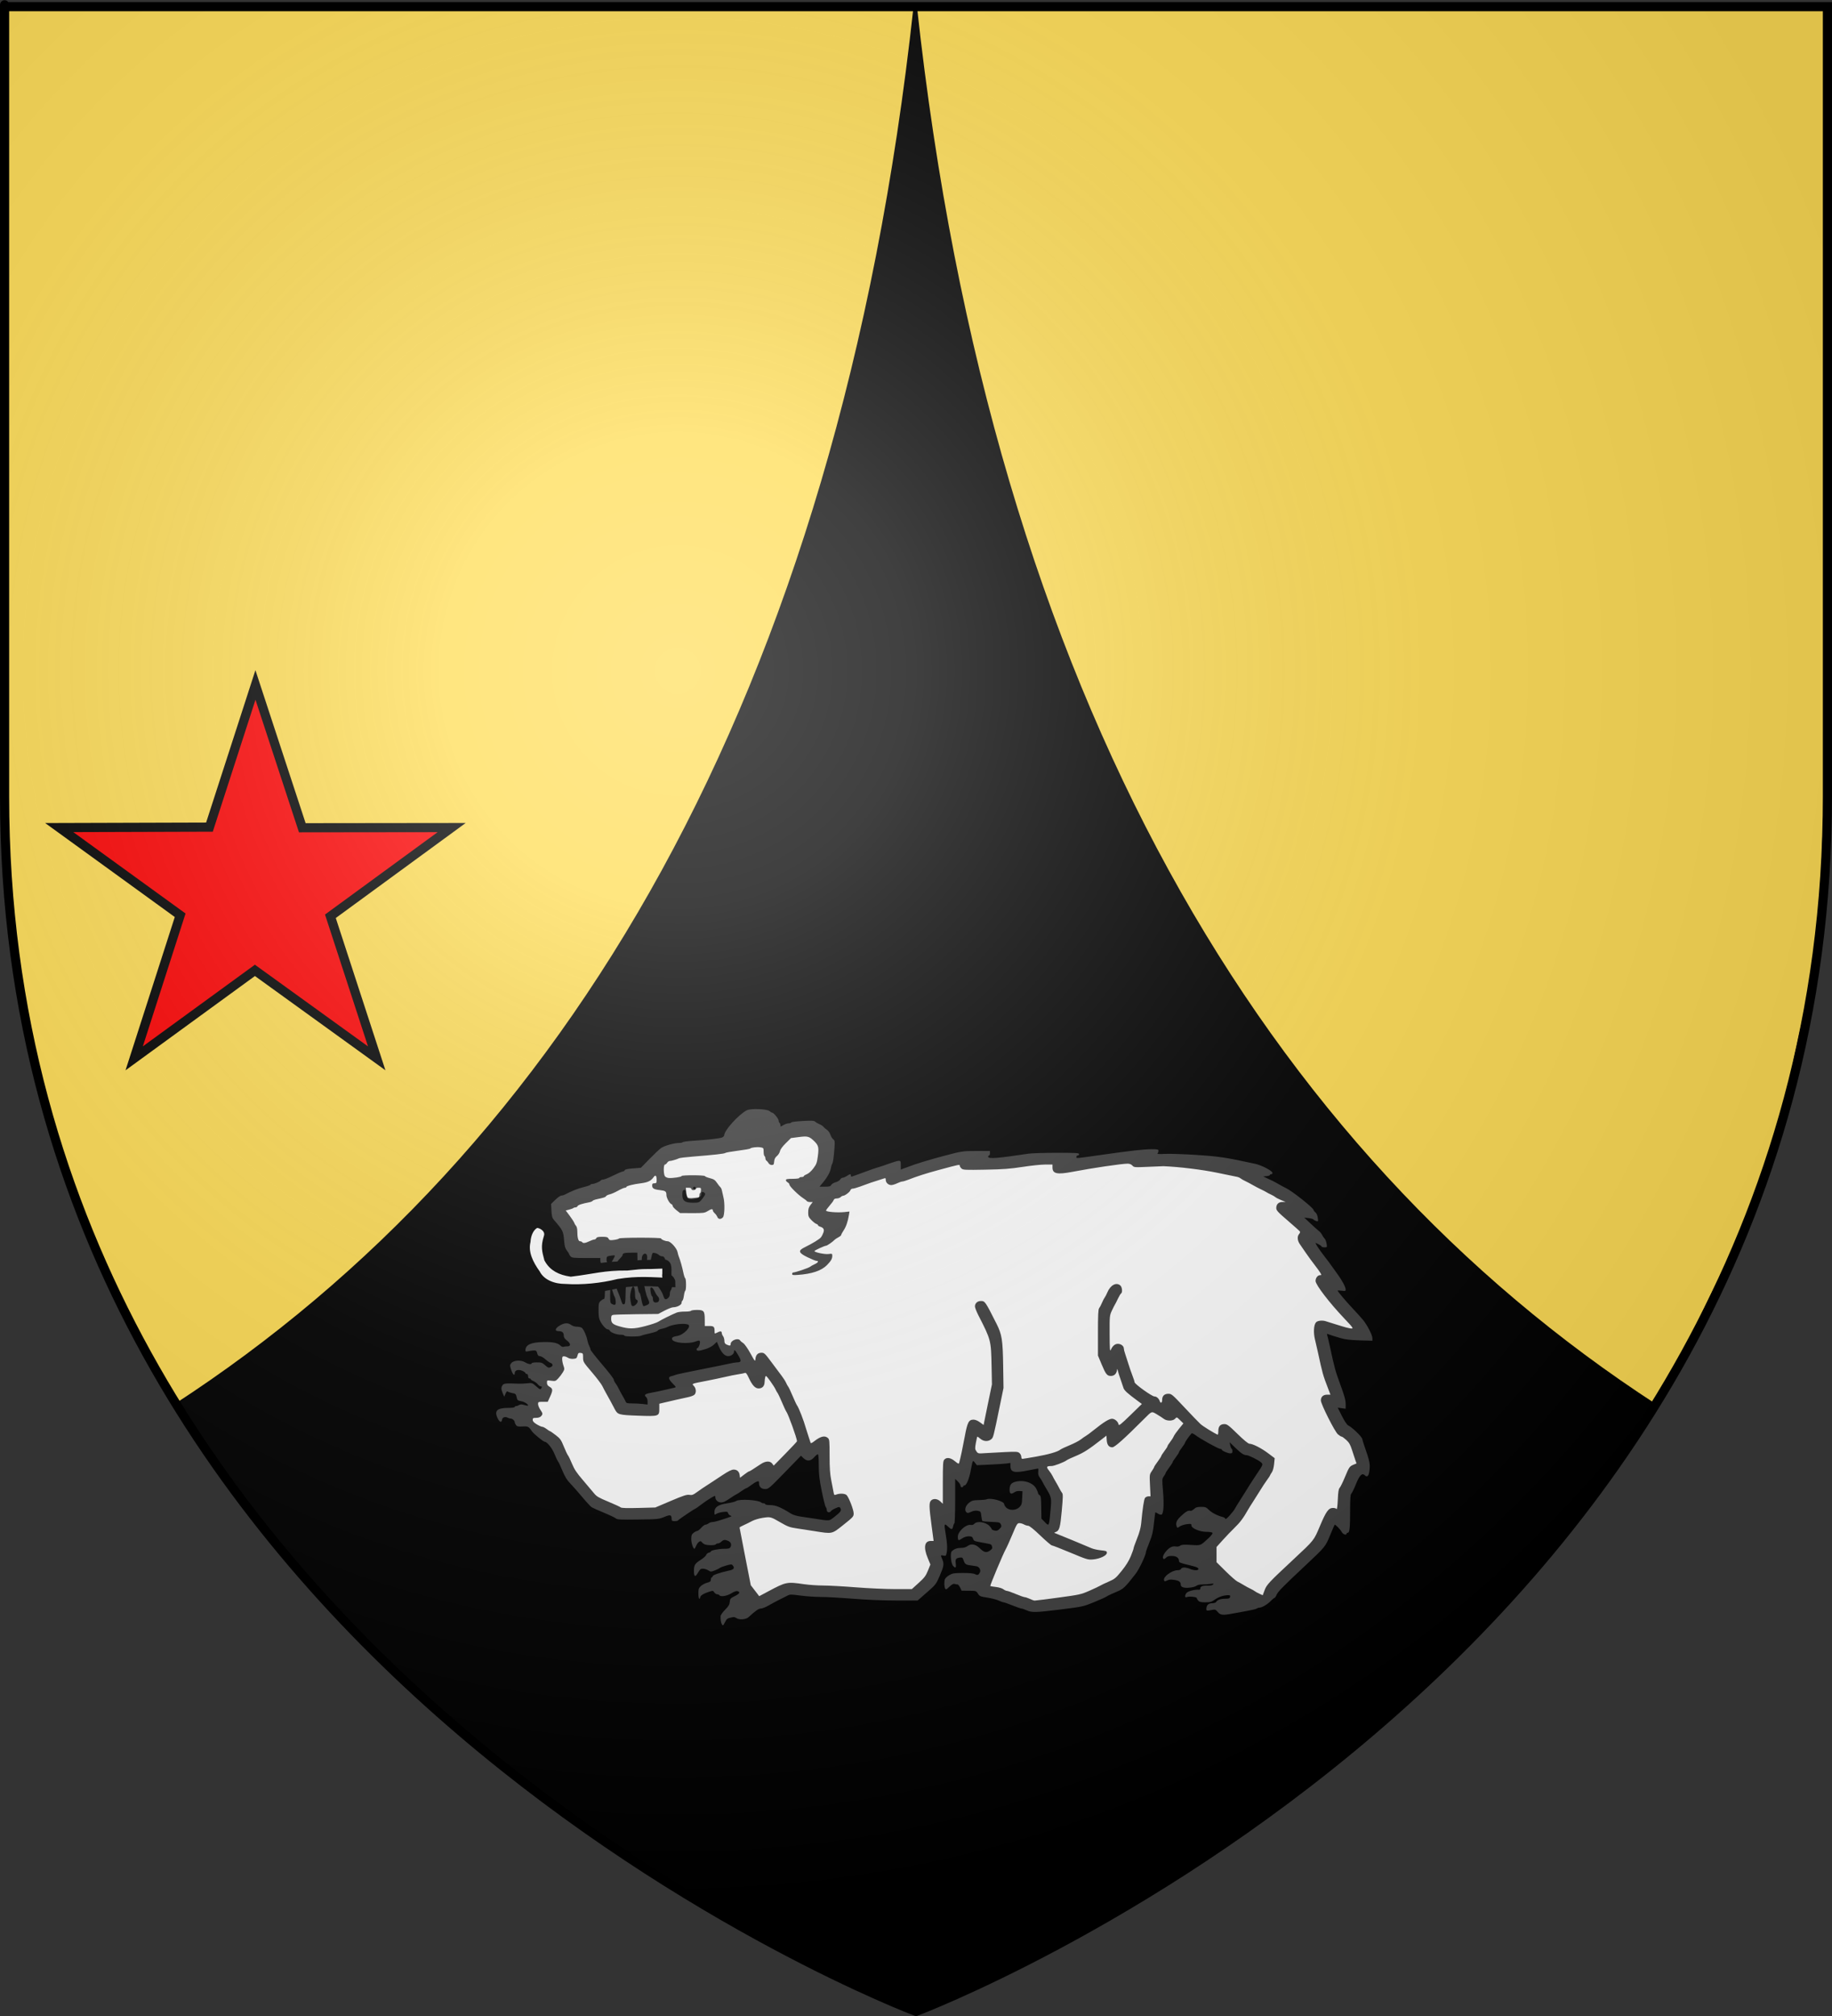<?xml version="1.0" encoding="UTF-8" standalone="no"?>
<svg
   xmlns:dc="http://purl.org/dc/elements/1.1/"
   xmlns:cc="http://web.resource.org/cc/"
   xmlns:rdf="http://www.w3.org/1999/02/22-rdf-syntax-ns#"
   xmlns:svg="http://www.w3.org/2000/svg"
   xmlns="http://www.w3.org/2000/svg"
   xmlns:xlink="http://www.w3.org/1999/xlink"
   xmlns:sodipodi="http://sodipodi.sourceforge.net/DTD/sodipodi-0.dtd"
   xmlns:inkscape="http://www.inkscape.org/namespaces/inkscape"
   height="660"
   width="600"
   version="1.0"
   id="svg2"
   sodipodi:version="0.32"
   inkscape:version="0.44"
   sodipodi:docname="Blason Baerenthal.svg"
   sodipodi:docbase="C:\Documents and Settings\Nicolas\Mes documents\Mes images\Antoine\Héraldique\Blasons terminés"
   inkscape:export-filename="/Users/olivier/Desktop/Blason Rouge/Blason_Vide_3D.png"
   inkscape:export-xdpi="144"
   inkscape:export-ydpi="144">
  <rect width="100%" height="100%" fill="#333333" stroke="none"/>
  <sodipodi:namedview
     inkscape:window-height="712"
     inkscape:window-width="1024"
     inkscape:pageshadow="2"
     inkscape:pageopacity="0.0"
     guidetolerance="10.0"
     gridtolerance="10.0"
     objecttolerance="10.0"
     borderopacity="1.0"
     bordercolor="#666666"
     pagecolor="#ffffff"
     id="base"
     showgrid="false"
     height="660px"
     inkscape:zoom="0.315"
     inkscape:cx="169.37479"
     inkscape:cy="488.20361"
     inkscape:window-x="-4"
     inkscape:window-y="-4"
     inkscape:current-layer="g1908" />
  <desc
     id="desc4">Flag of Canton of Valais (Wallis)</desc>
  <defs
     id="defs6">
    <linearGradient
       id="linearGradient2893">
      <stop
         style="stop-color:white;stop-opacity:0.314;"
         offset="0"
         id="stop2895" />
      <stop
         id="stop2897"
         offset="0.19"
         style="stop-color:white;stop-opacity:0.251;" />
      <stop
         style="stop-color:#6b6b6b;stop-opacity:0.125;"
         offset="0.6"
         id="stop2901" />
      <stop
         style="stop-color:black;stop-opacity:0.125;"
         offset="1"
         id="stop2899" />
    </linearGradient>
    <linearGradient
       id="linearGradient2885">
      <stop
         id="stop2887"
         offset="0"
         style="stop-color:white;stop-opacity:1;" />
      <stop
         style="stop-color:white;stop-opacity:1;"
         offset="0.229"
         id="stop2891" />
      <stop
         id="stop2889"
         offset="1"
         style="stop-color:black;stop-opacity:1;" />
    </linearGradient>
    <linearGradient
       id="linearGradient2955">
      <stop
         id="stop2867"
         offset="0"
         style="stop-color:#fd0000;stop-opacity:1;" />
      <stop
         style="stop-color:#e77275;stop-opacity:0.659;"
         offset="0.5"
         id="stop2873" />
      <stop
         style="stop-color:black;stop-opacity:0.323;"
         offset="1"
         id="stop2959" />
    </linearGradient>
    <radialGradient
       inkscape:collect="always"
       xlink:href="#linearGradient2955"
       id="radialGradient2961"
       cx="225.524"
       cy="218.901"
       fx="225.524"
       fy="218.901"
       r="300"
       gradientTransform="matrix(-4.167939e-4,2.183,-1.884,-3.599562e-4,615.597,-289.121)"
       gradientUnits="userSpaceOnUse" />
    <polygon
       id="star"
       transform="scale(53,53)"
       points="0,-1 0.588,0.809 -0.951,-0.309 0.951,-0.309 -0.588,0.809 0,-1 " />
    <clipPath
       id="clip">
      <path
         d="M 0,-200 L 0,600 L 300,600 L 300,-200 L 0,-200 z "
         id="path10" />
    </clipPath>
    <radialGradient
       inkscape:collect="always"
       xlink:href="#linearGradient2955"
       id="radialGradient1911"
       gradientUnits="userSpaceOnUse"
       gradientTransform="matrix(-4.167939e-4,2.183,-1.884,-3.599562e-4,615.597,-289.121)"
       cx="225.524"
       cy="218.901"
       fx="225.524"
       fy="218.901"
       r="300" />
    <radialGradient
       inkscape:collect="always"
       xlink:href="#linearGradient2955"
       id="radialGradient2865"
       gradientUnits="userSpaceOnUse"
       gradientTransform="matrix(0,1.749,-1.593,-1.049767e-7,551.788,-191.29)"
       cx="225.524"
       cy="218.901"
       fx="225.524"
       fy="218.901"
       r="300" />
    <radialGradient
       inkscape:collect="always"
       xlink:href="#linearGradient2955"
       id="radialGradient2871"
       gradientUnits="userSpaceOnUse"
       gradientTransform="matrix(0,1.386,-1.323,-5.741131e-8,-158.082,-109.541)"
       cx="225.524"
       cy="218.901"
       fx="225.524"
       fy="218.901"
       r="300" />
    <radialGradient
       inkscape:collect="always"
       xlink:href="#linearGradient2893"
       id="radialGradient3163"
       gradientUnits="userSpaceOnUse"
       gradientTransform="matrix(1.353,0,0,1.349,-77.629,-85.747)"
       cx="221.445"
       cy="226.331"
       fx="221.445"
       fy="226.331"
       r="300" />
    <radialGradient
       gradientTransform="matrix(0,2.342,-2.291,0,562.913,1323.77)"
       gradientUnits="userSpaceOnUse"
       xlink:href="#linearGradient2955"
       id="radialGradient14758"
       fy="153.928"
       fx="-483.508"
       r="300"
       cy="153.928"
       cx="-483.508" />
    <radialGradient
       gradientTransform="matrix(0,2.342,-2.291,0,562.913,1323.77)"
       gradientUnits="userSpaceOnUse"
       xlink:href="#linearGradient2955"
       id="radialGradient13767"
       fy="153.928"
       fx="-483.508"
       r="300"
       cy="153.928"
       cx="-483.508" />
    <radialGradient
       gradientTransform="matrix(0,2.342,-2.291,0,562.913,1323.77)"
       gradientUnits="userSpaceOnUse"
       xlink:href="#linearGradient2955"
       id="radialGradient1357"
       fy="153.928"
       fx="-483.508"
       r="300"
       cy="153.928"
       cx="-483.508" />
    <radialGradient
       gradientTransform="matrix(-4.167939e-4,2.183,-1.884,-3.599562e-4,1395.597,-309.121)"
       gradientUnits="userSpaceOnUse"
       xlink:href="#linearGradient2955"
       id="radialGradient1951"
       fy="218.901"
       fx="225.524"
       r="300"
       cy="218.901"
       cx="225.524" />
    <clipPath
       id="clipPath1947">
      <path
         id="path1949"
         d="M 0,-200 L 0,600 L 300,600 L 300,-200 L 0,-200 z " />
    </clipPath>
    <polygon
       id="polygon1945"
       transform="scale(53,53)"
       points="0,-1 0.588,0.809 -0.951,-0.309 0.951,-0.309 -0.588,0.809 0,-1 " />
    <radialGradient
       gradientTransform="matrix(-4.167939e-4,2.183,-1.884,-3.599562e-4,615.597,-289.121)"
       gradientUnits="userSpaceOnUse"
       xlink:href="#linearGradient2955"
       id="radialGradient1943"
       fy="218.901"
       fx="225.524"
       r="300"
       cy="218.901"
       cx="225.524" />
    <linearGradient
       id="linearGradient1938">
      <stop
         id="stop2965"
         offset="0"
         style="stop-color:#ffffff;stop-opacity:0" />
      <stop
         id="stop1941"
         offset="1"
         style="stop-color:#000000;stop-opacity:0.646" />
    </linearGradient>
  </defs>
  <g
     inkscape:groupmode="layer"
     id="layer3"
     inkscape:label="Fond écu"
     style="display:inline">
    <path
       id="path2855"
       style="fill:black;fill-opacity:1;fill-rule:evenodd;stroke:none;stroke-width:1px;stroke-linecap:butt;stroke-linejoin:miter;stroke-opacity:1"
       d="M 300,658.5 C 300,658.5 598.5,546.18 598.5,260.728 C 598.5,-24.723 598.5,2.176 598.5,2.176 L 1.5,2.176 L 1.5,260.728 C 1.5,546.18 300,658.5 300,658.5 z "
       sodipodi:nodetypes="cccccc" />
    <path
       style="fill:#fd5;fill-rule:evenodd;stroke:black;stroke-width:1px;stroke-linecap:butt;stroke-linejoin:miter;stroke-opacity:1"
       d="M 299.679,2.278 C 274.986,229.002 185.195,377.157 57.242,460.214 L 44.615,436.083 L 31.708,409.426 L 22.728,386.978 L 14.03,358.357 L 6.734,324.685 L 2.806,293.259 L 1.684,261.27 L 1.403,250.608 L 1.684,2.278 L 299.679,2.278 z "
       id="path1916"
       sodipodi:nodetypes="cccccccccccc" />
    <path
       sodipodi:nodetypes="cccccccccccc"
       id="path1920"
       d="M 299.823,2.278 C 324.516,229.002 414.307,377.157 542.26,460.214 L 554.887,436.083 L 567.794,409.426 L 576.773,386.978 L 585.472,358.357 L 592.767,324.685 L 596.696,293.259 L 597.818,261.27 L 598.099,250.608 L 597.818,2.278 L 299.823,2.278 z "
       style="fill:#fd5;fill-rule:evenodd;stroke:black;stroke-width:1px;stroke-linecap:butt;stroke-linejoin:miter;stroke-opacity:1" />
  </g>
  <g
     inkscape:groupmode="layer"
     id="layer6"
     inkscape:label="meubles">
    <g
       style="display:inline"
       id="g1923"
       transform="translate(-244.722,952.753)">
      <g
         id="g1925"
         transform="matrix(0.292,0,0,0.292,406.048,-594.86)">
        <path
           style="fill:#404040;fill-opacity:1"
           d="M 256.976,595.05 C 256.014,593.245 255.535,589.857 255.729,586.22 C 255.79,585.076 258.057,581.899 260.768,579.159 C 264.68,575.206 265.762,573.384 266.018,570.322 C 266.314,566.771 266.756,566.26 271.581,563.882 C 277.115,561.155 278.159,559.353 274.82,558.293 C 273.479,557.868 271.122,558.685 267.805,560.726 C 262.753,563.835 255.655,564.928 254.34,562.8 C 254,562.25 252.903,561.8 251.902,561.8 C 250.902,561.8 249.442,560.834 248.659,559.654 C 247.261,557.548 247.14,557.539 242.242,559.166 C 236.242,561.159 232.84,563.399 232.84,565.356 C 232.84,566.15 232.39,566.8 231.84,566.8 C 231.288,566.8 230.84,564.195 230.84,560.987 C 230.84,555.942 231.203,554.83 233.59,552.573 C 235.102,551.143 238.252,549.467 240.59,548.848 C 244.134,547.909 244.84,547.314 244.84,545.261 C 244.84,543.907 245.29,542.8 245.84,542.8 C 246.39,542.8 246.84,542.237 246.841,541.55 C 246.842,540.258 255.218,537.355 264.84,535.311 C 270.602,534.087 271.805,532.602 269.483,529.579 C 268.244,527.966 267.79,527.96 262.25,529.487 C 258.999,530.384 255.665,531.651 254.84,532.303 C 254.015,532.956 251.414,534.236 249.06,535.148 C 245.147,536.665 244.574,536.672 242.366,535.225 C 239.026,533.037 234.255,532.423 232.863,534.003 C 232.235,534.716 230.841,536.784 229.765,538.599 C 227.211,542.907 225.84,541.885 225.84,535.675 C 225.84,529.095 226.889,527.383 233.525,523.138 C 236.582,521.182 239.308,518.726 239.581,517.68 C 239.855,516.634 241.15,515.509 242.459,515.18 C 243.768,514.852 244.84,514.235 244.84,513.81 C 244.84,512.519 253.355,510.8 259.747,510.8 C 264.783,510.8 265.948,510.466 266.86,508.762 C 268.336,506.003 267.326,503.342 264.273,501.952 C 260.708,500.327 259.069,500.508 256.609,502.8 C 255.428,503.9 253.674,504.8 252.71,504.8 C 251.746,504.8 250.679,505.25 250.34,505.8 C 249.493,507.17 240.212,507.064 237.524,505.654 C 236.322,505.024 234.978,503.896 234.536,503.147 C 233.304,501.06 230.098,503.245 228.389,507.336 C 227.593,509.241 226.705,510.8 226.416,510.8 C 224.971,510.8 222.84,504.318 222.84,499.922 C 222.84,495.736 223.258,494.615 225.474,492.872 C 226.924,491.732 228.737,490.8 229.505,490.8 C 230.273,490.8 232.283,489.225 233.974,487.3 C 235.664,485.375 237.788,483.785 238.693,483.768 C 239.599,483.75 241.213,483.075 242.281,482.268 C 243.348,481.46 245.245,480.8 246.496,480.8 C 247.746,480.8 250.923,480.114 253.555,479.276 C 269.462,474.211 269.009,474.406 266.775,473.58 C 265.607,473.148 264.423,471.922 264.144,470.856 C 263.698,469.151 263.018,468.99 258.488,469.516 C 255.656,469.845 252.327,470.77 251.09,471.572 C 248.908,472.985 248.84,472.924 248.84,469.56 C 248.84,464.155 253.029,461.295 263.106,459.821 C 267.581,459.167 272.151,457.994 273.263,457.216 C 276.868,454.691 298.173,455.976 301.29,458.906 C 301.812,459.398 303.05,459.8 304.04,459.8 C 305.03,459.8 305.84,460.25 305.84,460.8 C 305.84,461.35 308.277,461.8 311.257,461.8 C 317.522,461.8 323.207,464.129 334.84,471.459 C 336.908,472.763 341.407,474.101 345.84,474.73 C 349.965,475.316 356.49,476.28 360.34,476.873 C 379.334,479.799 376.907,480.053 384.198,474.372 C 390.643,469.351 391.663,467.65 389.9,464.864 C 389.124,463.636 388.362,463.705 384.665,465.335 C 382.286,466.384 379.98,467.818 379.54,468.521 C 378.131,470.774 374.84,470.059 374.84,467.5 C 374.84,466.235 374.334,464.695 373.717,464.077 C 373.099,463.459 371.074,455.414 369.217,446.199 C 366.47,432.57 365.84,427.145 365.84,417.122 C 365.84,408.928 365.476,404.8 364.754,404.8 C 364.157,404.8 362.274,406.375 360.57,408.3 C 356.671,412.704 352.684,412.983 348.665,409.133 L 345.882,406.466 L 327.735,425.133 C 310.602,442.757 309.381,443.8 305.869,443.8 C 301.482,443.8 298.84,441.395 298.84,437.404 C 298.84,435.019 298.549,434.757 296.59,435.378 C 295.352,435.771 292.362,437.601 289.946,439.446 C 287.529,441.291 285.162,442.8 284.685,442.8 C 284.209,442.8 281.578,444.375 278.84,446.3 C 276.101,448.225 273.626,449.8 273.34,449.8 C 273.053,449.8 270.666,451.262 268.034,453.05 C 260.692,458.037 259.096,458.8 256.008,458.8 C 252.708,458.8 249.84,456.102 249.84,452.997 C 249.84,450.92 249.674,450.949 244.659,453.906 C 241.809,455.586 236.894,458.95 233.735,461.38 C 230.576,463.811 227.779,465.8 227.519,465.8 C 226.633,465.8 208.341,478.154 208.006,478.978 C 207.823,479.43 206.135,479.8 204.256,479.8 C 201.384,479.8 200.837,479.441 200.824,477.55 C 200.791,472.618 199.5,472.224 192.667,475.062 C 186.551,477.603 185.567,477.701 163.196,477.995 C 143.124,478.259 139.806,478.087 138.196,476.699 C 137.175,475.818 131.165,472.957 124.84,470.342 C 118.515,467.726 112.353,464.965 111.146,464.207 C 109.94,463.449 105.288,458.434 100.809,453.064 C 96.33,447.694 90.281,440.825 87.367,437.8 C 83.341,433.62 81.18,430.139 78.366,423.3 C 76.33,418.35 74.101,413.625 73.412,412.8 C 72.724,411.975 70.897,408.15 69.352,404.3 C 66.804,397.951 61.106,390.861 58.514,390.815 C 56.958,390.787 45.78,381.638 44.059,378.984 C 40.683,373.778 39.697,373.279 33.52,373.646 C 28.773,373.929 27.443,373.653 26.302,372.146 C 25.533,371.131 24.889,369.705 24.871,368.978 C 24.827,367.131 22.301,364.8 20.345,364.8 C 19.445,364.8 17.821,364.325 16.736,363.744 C 14.053,362.308 11.034,363.437 10.653,366.019 C 10.123,369.613 8.048,369.128 5.893,364.905 C 1.458,356.212 4.797,352.8 17.741,352.8 C 21.807,352.8 24.84,352.373 24.84,351.8 C 24.84,351.25 25.521,350.8 26.353,350.8 C 27.186,350.8 28.725,350.264 29.775,349.608 C 31.236,348.696 32.569,348.688 35.461,349.575 C 37.538,350.213 39.418,350.554 39.639,350.333 C 40.756,349.217 35.815,345.941 32.086,345.325 C 28.545,344.74 27.736,344.177 27.253,341.961 C 26.208,337.168 25.984,336.917 22.142,336.225 C 20.051,335.847 17.795,335.107 17.129,334.58 C 16.263,333.894 15.513,334.571 14.494,336.96 L 13.07,340.3 L 11.455,336.582 C 9.468,332.008 9.42,329.756 11.258,327.241 C 12.682,325.292 15.095,325.093 29.84,325.706 C 31.765,325.786 35.823,325.579 38.859,325.246 C 44.223,324.658 44.506,324.754 48.919,328.639 C 53.221,332.425 53.524,332.535 54.659,330.718 C 55.654,329.124 55.583,328.8 54.242,328.8 C 53.354,328.8 51.79,327.736 50.767,326.435 C 49.744,325.135 47.542,323.505 45.873,322.814 C 44.205,322.123 42.84,321.162 42.84,320.678 C 42.84,320.195 42.165,319.8 41.34,319.8 C 40.406,319.8 39.84,318.855 39.84,317.3 C 39.84,315.744 39.273,314.8 38.34,314.8 C 37.515,314.8 36.84,314.327 36.84,313.749 C 36.84,313.171 35.189,312.008 33.171,311.165 C 28.729,309.309 24.84,310.568 24.84,313.862 C 24.84,317.526 22.572,315.385 20.846,310.092 C 19.293,305.328 19.295,304.848 20.866,302.764 C 23.388,299.421 31.56,298.847 36.355,301.676 C 40.159,303.921 43.84,304.473 43.84,302.8 C 43.84,302.248 46.432,301.8 49.617,301.8 C 54.639,301.8 55.823,302.192 58.678,304.8 C 62.273,308.083 63.044,308.296 65.868,306.784 C 68.081,305.6 67.498,303.144 64.801,302.288 C 63.782,301.964 61.236,300.157 59.143,298.273 C 57.051,296.388 54.34,294.836 53.118,294.823 C 51.462,294.806 50.679,293.973 50.043,291.55 C 49.315,288.779 48.758,288.316 46.264,288.408 C 44.656,288.467 41.877,288.861 40.09,289.283 C 37.402,289.917 36.84,289.757 36.84,288.359 C 36.84,282.048 43.095,279.187 57.287,279.006 C 68.321,278.866 73.128,279.945 76.503,283.321 C 77.38,284.198 78.751,284.664 79.55,284.357 C 80.349,284.051 82.316,283.8 83.921,283.8 C 88.057,283.8 87.775,280.615 83.34,277.232 C 80.873,275.351 79.84,273.77 79.84,271.881 C 79.84,268.315 78.14,266.8 74.14,266.8 C 69.599,266.8 69.818,264.007 74.599,260.952 C 80.027,257.483 84.35,257.062 87.862,259.659 C 89.642,260.974 92.242,261.8 94.608,261.8 C 96.725,261.8 99.182,262.362 100.068,263.05 C 102.074,264.606 105.465,272.142 106.256,276.8 C 106.583,278.725 107.523,281.589 108.345,283.164 C 109.167,284.739 109.84,286.667 109.84,287.447 C 109.84,288.228 115.69,295.706 122.84,304.066 C 129.99,312.426 135.84,320 135.84,320.898 C 135.84,321.796 136.69,323.611 137.729,324.932 C 138.768,326.253 140.346,328.901 141.237,330.817 C 142.127,332.732 144.184,336.55 145.806,339.3 C 147.429,342.05 149.052,345.087 149.415,346.05 C 149.95,347.473 151.311,347.801 156.706,347.808 C 160.354,347.813 165.702,348.101 168.59,348.448 L 173.84,349.078 L 173.84,345.562 C 173.84,343.627 173.165,341.484 172.34,340.8 C 169.452,338.403 170.798,337.153 177.59,335.92 C 181.302,335.247 188.165,333.809 192.84,332.726 C 197.515,331.643 202.42,330.516 203.742,330.221 C 206.102,329.695 206.071,329.612 201.992,325.455 C 197.112,320.483 196.703,318.085 200.59,317.241 C 202.102,316.913 204.24,316.245 205.34,315.758 C 206.44,315.27 218.815,312.616 232.84,309.86 C 246.865,307.104 261.265,304.178 264.84,303.359 C 268.415,302.54 272.465,301.847 273.84,301.82 C 279.016,301.715 279.367,300.465 275.913,294.428 C 272.343,288.189 270.84,286.754 270.84,289.586 C 270.84,292.313 267.672,294.8 264.198,294.8 C 260.396,294.8 256.792,291.056 253.797,283.996 L 251.547,278.691 L 248.332,281.807 C 246.404,283.676 242.624,285.699 238.889,286.861 C 231.407,289.19 228.84,289.302 228.84,287.3 C 228.84,286.475 229.235,285.8 229.718,285.8 C 231.021,285.8 233.157,280.069 232.496,278.347 C 231.992,277.034 231.418,277.041 227.632,278.409 C 219.076,281.5 202.924,280.067 201.394,276.081 C 200.621,274.067 202.221,272.985 207.203,272.153 C 214.578,270.921 223.734,261.124 219.153,259.367 C 214.462,257.566 201.831,259.123 195.84,262.241 C 194.465,262.956 191.628,263.849 189.537,264.226 C 187.446,264.602 185.511,265.492 185.238,266.202 C 184.966,266.913 181.052,268.279 176.541,269.236 C 172.03,270.194 167.558,271.388 166.603,271.889 C 164.216,273.141 147.84,273.063 147.84,271.8 C 147.84,271.25 146.049,270.8 143.86,270.8 C 139.162,270.8 132.223,268.24 131.448,266.222 C 131.148,265.44 130.192,264.8 129.323,264.8 C 127.31,264.8 123.182,260.372 120.737,255.59 C 119.321,252.82 118.84,249.758 118.84,243.514 C 118.84,236.062 119.092,234.911 121.154,232.974 C 122.427,231.778 124.002,230.8 124.654,230.8 C 125.38,230.8 125.844,229.154 125.851,226.55 C 125.857,224.212 126.138,220.627 126.476,218.584 L 127.09,214.867 L 123.715,215.847 C 118.557,217.343 91.247,219.076 83.163,218.42 C 76.321,217.865 68.84,215.355 68.84,213.615 C 68.84,213.166 67.873,212.8 66.692,212.8 C 62.733,212.8 44.84,196.297 44.84,192.646 C 44.84,191.685 44.052,190.458 43.09,189.918 C 41.534,189.046 41.348,187.205 41.417,173.388 C 41.482,160.329 41.762,157.543 43.167,155.991 C 44.087,154.974 44.84,153.235 44.84,152.126 C 44.84,146.906 53.642,144.831 57.656,149.105 C 59.677,151.256 59.85,152.63 60.246,169.763 L 60.67,188.118 L 65.005,191.811 C 67.389,193.843 71.14,196.131 73.34,196.897 C 75.54,197.663 77.565,198.572 77.84,198.919 C 78.115,199.265 80.504,200.006 83.15,200.566 C 88.449,201.686 110.053,200.365 113.076,198.736 C 114.031,198.221 115.887,197.8 117.201,197.8 C 118.515,197.8 120.989,197.52 122.701,197.178 L 125.812,196.555 L 123.326,193.601 C 121.918,191.928 120.84,189.378 120.84,187.723 L 120.84,184.8 L 104.995,184.8 C 90.914,184.8 88.965,184.596 87.494,182.971 C 86.584,181.965 85.84,180.81 85.84,180.404 C 85.84,179.998 84.725,178.206 83.364,176.421 C 81.444,173.904 80.752,171.504 80.282,165.737 C 79.384,154.711 78.981,153.877 68.874,142.159 C 66.827,139.785 66.343,138.011 66.025,131.712 L 65.642,124.124 L 70.439,119.462 C 73.078,116.898 76.053,114.8 77.051,114.8 C 78.05,114.8 79.648,114.389 80.603,113.887 C 88.62,109.672 95.516,106.917 102.09,105.303 C 106.352,104.256 109.84,103.039 109.84,102.599 C 109.84,102.16 110.685,101.8 111.717,101.8 C 114.109,101.8 120.506,99.148 121.33,97.815 C 121.675,97.257 122.947,96.8 124.156,96.8 C 125.365,96.8 130.401,94.78 135.347,92.31 C 140.293,89.841 145.079,87.816 145.983,87.81 C 146.886,87.805 147.868,87.168 148.165,86.395 C 148.541,85.413 151.357,84.788 157.522,84.316 L 166.34,83.641 L 175.84,73.882 C 181.065,68.514 186.915,62.988 188.84,61.6 C 192.579,58.905 203.499,55.8 209.236,55.8 C 211.153,55.8 212.963,55.408 213.259,54.93 C 213.555,54.452 218.419,53.77 224.068,53.415 C 240.861,52.361 255.188,50.708 257.59,49.548 C 258.827,48.951 259.84,47.83 259.84,47.059 C 259.84,41.734 276.051,23.844 285.132,19.149 C 289.455,16.913 307.834,17.58 310.588,20.072 C 311.638,21.022 312.977,21.8 313.565,21.8 C 315.265,21.8 320.84,28.678 320.84,30.776 C 320.84,31.824 321.29,32.96 321.84,33.3 C 322.39,33.64 322.84,34.785 322.84,35.844 C 322.84,37.734 322.9,37.733 326.09,35.789 C 327.877,34.699 330.54,33.806 332.006,33.803 C 333.473,33.801 334.824,33.346 335.009,32.791 C 335.195,32.232 340.928,31.5 347.877,31.148 C 358.054,30.632 360.685,30.783 361.875,31.949 C 362.68,32.738 364.82,33.99 366.629,34.73 C 368.439,35.47 370.464,36.809 371.129,37.705 C 371.795,38.601 373.537,40.098 375,41.032 C 376.464,41.965 378.22,44.432 378.903,46.514 C 379.587,48.596 381.021,50.918 382.09,51.675 C 383.832,52.906 383.976,53.897 383.47,61.175 C 382.748,71.57 381.816,78.034 380.857,79.3 C 380.441,79.85 379.816,81.883 379.468,83.818 C 378.635,88.453 375.501,94.202 370.619,100.05 L 366.653,104.8 L 372.711,104.8 C 377.711,104.8 378.953,104.456 379.821,102.834 C 380.4,101.752 382.658,100.387 384.84,99.8 C 387.021,99.212 389.279,97.847 389.858,96.766 C 390.436,95.684 391.682,94.797 392.625,94.793 C 393.568,94.79 395.69,93.892 397.34,92.8 C 400.982,90.388 401.84,90.313 401.84,92.407 C 401.84,93.544 402.351,93.804 403.59,93.295 C 404.552,92.899 408.04,91.65 411.34,90.519 C 414.64,89.388 419.553,87.594 422.258,86.531 C 424.963,85.469 429.238,84.019 431.758,83.309 C 434.278,82.6 440.161,80.62 444.831,78.91 C 449.502,77.199 454.339,75.8 455.581,75.8 C 457.619,75.8 457.84,76.279 457.84,80.714 L 457.84,85.628 L 462.59,83.825 C 469.68,81.134 476.738,78.716 482.34,77.059 C 494.578,73.439 497.785,72.527 504.84,70.661 C 526.873,64.834 526.942,64.824 542.59,64.812 L 557.84,64.8 L 557.84,67.3 C 557.84,68.675 557.39,69.8 556.84,69.8 C 556.29,69.8 555.84,70.475 555.84,71.3 C 555.84,73.855 566.509,73.032 600.84,67.826 C 604.415,67.284 618.702,66.831 632.59,66.82 C 654.376,66.802 657.84,67.005 657.84,68.3 C 657.84,69.125 657.165,69.8 656.34,69.8 C 655.515,69.8 654.84,70.522 654.84,71.405 C 654.84,73.266 652.975,73.419 683.84,69.019 C 715.85,64.456 730.573,62.8 739.142,62.8 C 745.888,62.8 746.84,63.022 746.84,64.6 C 746.84,65.59 746.361,66.879 745.776,67.464 C 745.024,68.216 747.477,68.383 754.141,68.035 C 759.327,67.763 775.219,68.298 789.455,69.223 C 814.987,70.882 822.59,72.032 855.457,79.206 C 862.525,80.749 874.189,86.806 874.663,89.181 C 874.851,90.124 874.329,90.8 873.413,90.8 C 872.548,90.8 871.84,91.223 871.84,91.739 C 871.84,92.256 870.152,92.819 868.09,92.989 L 864.34,93.3 L 868.84,95.469 C 871.315,96.662 874.015,97.925 874.84,98.276 C 875.665,98.626 878.59,100.218 881.34,101.812 C 884.09,103.406 887.915,105.453 889.84,106.359 C 896.766,109.621 920.84,128.723 920.84,130.957 C 920.84,131.519 921.768,132.731 922.903,133.65 C 924.164,134.671 925.192,137.012 925.549,139.674 C 926.117,143.906 926.067,144.007 923.736,143.279 C 922.418,142.867 921.058,142.092 920.713,141.556 C 920.369,141.02 917.905,140.336 915.239,140.036 L 910.391,139.489 L 917.631,146.311 C 921.613,150.064 925.767,153.761 926.861,154.527 C 927.956,155.294 929.513,157.201 930.322,158.766 C 931.131,160.33 932.466,162.283 933.289,163.106 C 934.111,163.929 935.079,166.446 935.44,168.701 C 936.09,172.765 936.069,172.8 932.967,172.8 C 931.247,172.8 929.84,172.422 929.84,171.96 C 929.84,171.25 927.624,169.865 923.405,167.937 C 921.827,167.216 926.528,174.516 933.094,182.983 C 936.529,187.412 939.79,191.757 940.34,192.639 C 940.89,193.521 943.845,197.631 946.908,201.771 C 952.815,209.758 956.84,217.247 956.84,220.251 C 956.84,221.833 956.251,221.991 952.34,221.455 C 949.865,221.116 947.84,221.061 947.84,221.333 C 947.84,222.305 957.239,233.442 964.984,241.646 C 969.317,246.236 974.429,251.903 976.344,254.24 C 981.037,259.967 986.84,271.299 986.84,274.736 L 986.84,277.527 L 972.59,277.107 C 962.202,276.8 956.442,276.133 951.34,274.645 C 942.846,272.167 939.929,271.242 937.429,270.233 C 935.766,269.562 935.615,269.776 936.267,271.881 C 936.679,273.211 937.849,278.125 938.867,282.8 C 944.576,309.02 945.095,310.92 950.888,326.8 C 955.763,340.162 956.849,344.216 956.844,349.031 L 956.84,353.762 L 952.377,353.15 L 947.914,352.538 L 952.627,361.91 C 955.527,367.677 958.225,371.716 959.641,372.409 C 964.155,374.618 974.828,384.902 975.418,387.611 C 975.741,389.09 976.795,392.55 977.761,395.3 C 984.098,413.335 984.64,416.319 983.184,425.137 C 982.466,429.482 980.628,430.731 978.331,428.434 C 975.268,425.371 972.46,428.168 968.323,438.406 C 966.23,443.585 963.915,448.322 963.178,448.934 C 962.153,449.784 961.837,454.178 961.828,467.672 C 961.816,487.344 961.247,492.8 959.209,492.8 C 958.456,492.8 957.84,493.25 957.84,493.8 C 957.84,495.978 953.825,494.673 952.454,492.05 C 950.906,489.086 945.12,483.172 944.455,483.873 C 944.232,484.108 941.911,489.475 939.297,495.8 C 934.07,508.449 933.873,508.69 911.84,529.341 C 886.65,552.95 880.852,558.833 879.433,562.23 C 878.613,564.193 877.559,565.8 877.092,565.8 C 876.625,565.8 874.69,567.388 872.791,569.328 C 868.963,573.241 862.909,576.8 860.079,576.8 C 859.067,576.8 857.812,577.213 857.29,577.719 C 856.767,578.225 852.065,579.403 846.84,580.337 C 841.615,581.271 834.19,582.634 830.34,583.365 C 818.957,585.527 816.418,585.276 813.401,581.69 C 811.151,579.017 810.333,578.671 807.562,579.222 C 800.575,580.611 800.315,580.539 800.641,577.3 C 801.015,573.584 803.234,571.8 807.481,571.8 C 809.274,571.8 811.1,571.19 811.54,570.446 C 812.925,568.101 816.536,566.8 821.657,566.8 C 825.765,566.8 826.695,566.46 827.129,564.8 C 827.556,563.167 827.165,562.804 824.996,562.824 C 819.949,562.869 814.46,564.682 810.128,567.736 C 806.388,570.372 804.9,570.8 799.465,570.8 C 794.617,570.8 792.765,570.375 791.495,568.971 C 790.584,567.965 789.84,566.66 789.84,566.072 C 789.84,564.705 780.905,563.856 778.59,565.003 C 776.129,566.222 776.216,562.423 778.706,559.933 C 780.498,558.141 788.443,556.22 792.09,556.697 C 793.254,556.849 793.84,556.25 793.84,554.908 C 793.84,552.752 797.087,551.794 803.623,552.019 C 805.429,552.082 807.454,551.549 808.123,550.836 C 809.112,549.782 808.591,549.655 805.34,550.159 C 803.14,550.499 799.009,550.783 796.161,550.789 C 793.009,550.795 790.421,551.361 789.547,552.235 C 788.758,553.024 785.416,553.975 782.121,554.347 C 775.555,555.09 771.85,553.891 771.824,551.015 C 771.796,547.829 770.079,546.539 764.746,545.696 C 760.777,545.068 758.713,545.215 756.585,546.277 C 754.085,547.524 753.666,547.511 753.152,546.17 C 751.683,542.344 761.83,534.8 768.444,534.8 C 770.35,534.8 771.856,534.198 772.201,533.3 C 772.53,532.442 774.022,531.8 775.686,531.8 C 777.286,531.8 780.211,532.475 782.185,533.3 C 787.193,535.392 792.085,535.307 791.663,533.135 C 791.425,531.909 788.506,530.799 780.59,528.923 C 771.078,526.67 769.84,526.13 769.84,524.243 C 769.84,520.875 766.724,518.8 761.666,518.8 C 758.437,518.8 756.639,519.363 755.361,520.776 C 754.377,521.863 753.182,522.512 752.706,522.217 C 751.079,521.212 751.837,518.125 754.59,514.551 C 758.401,509.601 762.255,507.475 766.16,508.168 C 768.17,508.525 770.044,508.201 771.254,507.286 C 772.77,506.14 775.28,505.968 783.328,506.461 C 794.672,507.155 793.624,507.564 803.187,498.704 C 806.129,495.978 807.858,493.638 807.435,492.954 C 807.026,492.292 804.199,491.8 800.81,491.8 C 793.215,491.8 783.84,487.845 783.84,484.642 C 783.84,482.691 783.468,482.589 778.59,483.21 C 775.702,483.578 772.144,484.744 770.682,485.801 C 768.365,487.477 767.948,487.525 767.432,486.18 C 765.856,482.074 766.905,479.162 771.59,474.628 C 777.032,469.361 780.357,467.401 782.472,468.212 C 783.289,468.526 785.15,467.666 786.634,466.289 C 788.801,464.28 790.353,463.8 794.679,463.8 C 799.429,463.8 800.422,464.182 803.399,467.159 C 806.624,470.385 813.372,473.847 819.016,475.173 C 820.489,475.518 821.839,476.472 822.016,477.292 C 822.333,478.755 831.453,468.619 833.097,464.978 C 833.514,464.055 835.626,460.6 837.79,457.3 C 839.955,454 842.932,449.275 844.406,446.8 C 847.199,442.108 852.393,434.005 856.778,427.498 C 864.493,416.048 864.458,416.146 861.697,413.743 C 858.655,411.094 847.877,405.802 845.524,405.8 C 842.527,405.799 839.667,403.89 832.991,397.437 L 826.643,391.3 L 827.363,394.8 C 827.759,396.725 828.478,398.45 828.961,398.633 C 829.444,398.816 829.84,400.054 829.84,401.383 C 829.84,403.285 829.315,403.8 827.373,403.8 C 824.569,403.8 817.84,400.846 817.84,399.615 C 817.84,399.166 817.091,398.8 816.177,398.8 C 814.111,398.8 793.699,387.495 788.525,383.485 C 786.427,381.859 784.369,380.928 783.953,381.414 C 780.851,385.04 776.84,390.756 776.84,391.55 C 776.84,392.079 775.265,394.575 773.34,397.096 C 771.415,399.617 769.84,402.092 769.84,402.596 C 769.84,403.1 768.265,405.575 766.34,408.096 C 764.415,410.617 762.84,413.075 762.84,413.559 C 762.84,414.043 761.04,416.851 758.84,419.8 C 756.64,422.748 754.84,425.548 754.84,426.021 C 754.84,426.494 753.926,428.116 752.809,429.627 C 750.854,432.272 750.823,432.888 751.965,446.336 C 753.248,461.43 752.582,471.577 750.252,472.472 C 749.467,472.773 747.663,472.259 746.245,471.33 C 744.827,470.4 743.521,469.788 743.343,469.97 C 743.166,470.151 742.455,475.7 741.764,482.3 C 740.735,492.116 739.809,496.004 736.673,503.666 C 734.565,508.817 732.84,513.65 732.84,514.404 C 732.84,517.673 725.237,533.729 721.297,538.78 C 708.835,554.757 707.696,555.805 698.781,559.489 C 694.138,561.408 689.665,563.531 688.84,564.207 C 688.015,564.883 681.715,567.737 674.84,570.549 C 662.502,575.596 662.02,575.703 637.826,578.731 C 609.15,582.321 604.84,582.437 598.98,579.778 C 596.583,578.69 593.989,577.8 593.216,577.8 C 592.443,577.8 587.905,576.225 583.131,574.3 C 578.357,572.375 573.858,570.8 573.134,570.8 C 572.41,570.8 569.91,569.907 567.579,568.817 C 565.247,567.726 559.515,566.245 554.84,565.526 C 546.994,564.318 546.185,563.973 544.34,561.047 C 542.365,557.917 542.237,557.876 534.203,557.838 L 526.067,557.8 L 524.407,554.3 C 523.493,552.375 522.204,550.794 521.543,550.786 C 520.881,550.779 519.4,550.52 518.252,550.212 C 516.744,549.807 515.107,550.678 512.359,553.346 C 509.141,556.472 508.418,556.797 507.668,555.457 C 506.542,553.445 506.325,547.974 507.256,545.053 C 507.65,543.817 509.855,541.713 512.156,540.377 C 515.881,538.214 517.549,537.943 527.372,537.905 C 534.758,537.876 539.265,538.308 541.006,539.211 C 543.828,540.675 544.958,540.312 546.528,537.437 C 547.965,534.807 545.957,530.972 542.84,530.393 C 541.465,530.137 538.239,529.652 535.671,529.315 C 530.604,528.649 529.613,527.858 528.137,523.3 C 527.308,520.74 526.737,520.351 524.252,520.647 C 519.707,521.188 518.828,522.438 519.508,527.395 C 520.162,532.171 519.209,532.971 516.47,529.944 C 514.118,527.345 513.037,515.419 514.99,513.617 C 517.922,510.911 520.942,509.8 525.366,509.8 C 528.452,509.8 530.854,509.109 532.817,507.659 C 536.874,504.659 541.841,505.601 546.492,510.252 C 551.193,514.954 553.945,515.573 557.835,512.803 C 560.223,511.102 560.766,510.127 560.253,508.455 C 559.361,505.55 560.054,505.863 550.695,504.136 C 539.636,502.094 539.95,502.221 538.849,499.325 C 538.05,497.223 537.238,496.8 534.004,496.8 C 531.545,496.8 528.812,497.686 526.56,499.214 C 522.468,501.991 521.84,501.719 521.84,497.168 C 521.84,491.314 531.064,483.036 536.443,484.064 C 537.908,484.344 539.42,483.815 540.469,482.656 C 543.531,479.274 553.251,480.793 557.436,485.309 C 558.758,486.736 559.84,488.294 559.84,488.772 C 559.84,489.25 561.244,489.949 562.961,490.326 C 565.509,490.886 566.552,490.542 568.642,488.452 C 570.848,486.246 571.048,485.553 570.087,483.444 C 569.037,481.139 568.422,480.977 559.488,480.649 C 554.271,480.457 549.727,480.023 549.39,479.685 C 549.053,479.347 548.505,476.769 548.171,473.955 C 547.594,469.082 547.403,468.808 544.139,468.196 C 541.815,467.76 539.431,468.131 536.733,469.348 C 533.229,470.928 532.577,470.966 531.282,469.67 C 528.903,467.292 530.528,462.139 534.647,458.997 C 537.679,456.685 539.194,456.287 545.262,456.208 C 549.154,456.158 553.155,455.762 554.151,455.328 C 558.842,453.284 573.84,457.461 573.84,460.811 C 573.84,461.713 574.959,463.503 576.327,464.788 C 579.954,468.196 587.305,467.817 591.014,464.032 C 593.354,461.645 593.733,460.353 594.016,453.8 L 594.34,446.3 L 591.098,445.987 C 589.297,445.813 586.865,446.369 585.626,447.237 C 581.534,450.103 579.836,449.31 579.871,444.55 C 579.91,439.385 581.543,437.032 585.971,435.762 C 595.264,433.097 606.15,436.551 609.726,443.3 C 610.891,445.5 611.844,447.84 611.842,448.5 C 611.841,449.16 612.598,450.125 613.526,450.644 C 614.952,451.442 615.24,453.538 615.397,464.27 L 615.583,476.952 L 619.432,480.895 C 624.171,485.748 624.1,485.891 625.761,468.117 C 627.113,453.65 627.001,453.116 620.388,442.3 C 619.043,440.1 617.478,437.281 616.91,436.035 C 616.343,434.79 614.915,432.469 613.739,430.877 C 612.201,428.798 611.717,426.973 612.019,424.392 C 612.249,422.416 612.128,420.8 611.749,420.8 C 611.37,420.8 606.686,421.7 601.34,422.8 C 585.015,426.159 580.84,425.152 580.84,417.858 L 580.84,414.573 L 576.59,415.161 C 574.252,415.485 565.783,416.048 557.769,416.411 L 543.199,417.072 L 541.033,414.318 C 538.508,411.108 538.573,410.991 536.356,422.8 C 534.576,432.28 531.441,439.8 529.269,439.8 C 528.483,439.8 527.84,440.25 527.84,440.8 C 527.84,441.35 527.165,441.8 526.34,441.8 C 525.515,441.8 524.84,440.984 524.84,439.987 C 524.84,438.99 523.49,436.88 521.84,435.3 L 518.84,432.426 L 518.84,457.054 C 518.84,470.599 518.448,481.924 517.969,482.22 C 517.49,482.516 516.826,484.118 516.494,485.779 C 515.731,489.59 514.631,489.575 510.58,485.697 C 506.473,481.765 506.213,482.786 508.277,494.745 C 509.954,504.462 510.223,510.631 509.195,515.771 C 508.612,518.685 508.279,518.938 505.695,518.421 C 502.374,517.757 502.375,517.753 504.34,522.454 C 506.568,527.787 506.186,530.332 501.553,541.04 C 497.431,550.568 497.116,550.975 487.026,559.79 L 476.712,568.8 L 453.026,568.795 C 438.456,568.792 419.718,568.024 404.34,566.8 C 390.59,565.705 374.371,564.807 368.298,564.804 C 362.225,564.802 351.953,564.104 345.471,563.254 C 334.084,561.761 333.561,561.775 330.013,563.673 C 327.992,564.754 323.999,566.764 321.139,568.142 C 318.279,569.519 313.192,572.255 309.835,574.223 C 306.479,576.19 302.487,577.8 300.966,577.8 C 298.401,577.8 294.885,580.252 286.983,587.55 C 284.143,590.173 276.421,590.677 273.36,588.438 C 272.335,587.689 270.787,587.212 269.918,587.378 C 263.385,588.625 262.786,588.983 260.831,592.816 C 258.529,597.33 258.272,597.478 256.976,595.05 z M 160.84,236.8 C 163.214,234.426 163.418,232.236 161.34,231.438 C 160.299,231.039 159.835,229.399 159.826,226.081 C 159.797,215.802 157.055,213.527 155.057,222.123 C 153.938,226.934 154.003,229.494 155.424,236.55 C 155.985,239.335 158.202,239.437 160.84,236.8 z M 173.132,237.55 C 176.362,236.05 176.455,234.977 173.827,229.537 C 172.209,226.19 169.884,216.266 169.847,212.55 C 169.843,212.137 167.988,211.8 165.726,211.8 C 161.618,211.8 161.613,211.804 162.263,215.05 C 163.811,222.79 164.106,223.8 164.819,223.8 C 165.234,223.8 166.172,227.175 166.905,231.3 C 167.638,235.425 168.733,238.8 169.339,238.8 C 169.945,238.8 171.652,238.237 173.132,237.55 z M 138.104,233.311 C 137.975,231.237 137.478,229.036 137,228.42 C 136.522,227.804 135.517,225.162 134.767,222.55 C 134.017,219.937 133.051,217.8 132.621,217.8 C 132.191,217.8 131.84,221.743 131.84,226.563 C 131.84,234.655 132.012,235.41 134.09,236.433 C 137.502,238.112 138.362,237.443 138.104,233.311 z M 149.164,225.013 C 149.3,216.258 149.676,213.492 150.84,212.681 C 151.925,211.925 150.819,211.794 146.84,212.209 C 143.815,212.524 140.496,212.786 139.465,212.791 C 137.916,212.798 137.694,213.321 138.19,215.8 C 138.519,217.45 139.644,220.712 140.689,223.05 C 141.733,225.387 143.153,229.1 143.845,231.3 C 145.506,236.584 145.768,236.964 147.507,236.605 C 148.696,236.36 149.022,234.078 149.164,225.013 z M 185.258,234.193 C 187.284,233.415 187.304,229.431 185.29,227.759 C 184.438,227.051 182.852,224.521 181.765,222.136 C 180.625,219.633 179.108,217.8 178.179,217.8 C 176.832,217.8 176.674,218.58 177.217,222.55 C 177.575,225.162 178.311,227.45 178.853,227.633 C 179.396,227.816 179.84,229.241 179.84,230.8 C 179.84,234.189 181.902,235.48 185.258,234.193 z M 198.808,225.25 C 198.825,223.572 199.242,221.772 199.734,221.25 C 200.226,220.727 200.925,218.893 201.286,217.173 C 202.378,211.982 200.231,210.8 189.713,210.8 L 180.73,210.8 L 185.205,216.294 C 187.667,219.316 190.225,223.478 190.89,225.544 C 192.755,231.333 193.628,232.042 196.407,230.022 C 197.987,228.874 198.787,227.283 198.808,225.25 z M 154.922,194.8 L 162.711,194.8 L 162.525,186.801 L 162.34,178.803 L 155.671,178.801 C 148.27,178.8 145.84,179.405 145.84,181.252 C 145.84,181.933 144.917,183.325 143.789,184.345 C 142.662,185.366 140.138,188.43 138.181,191.154 L 134.622,196.107 L 140.877,195.454 C 144.318,195.094 150.638,194.8 154.922,194.8 z M 194.359,190.05 C 193.556,184.653 192.388,182.8 189.788,182.8 C 188.795,182.8 187.301,182.119 186.469,181.286 C 185.637,180.454 183.662,179.514 182.081,179.198 C 179.297,178.641 179.17,178.793 178.085,183.961 C 177.469,186.897 176.659,190.537 176.286,192.05 L 175.606,194.8 L 185.336,194.8 L 195.067,194.8 L 194.359,190.05 z M 170.524,192.05 C 172.76,190.083 174.022,185.214 173.154,181.896 C 172.296,178.614 168.686,179.533 167.643,183.3 C 166.948,185.81 167.428,193.8 168.274,193.8 C 168.417,193.8 169.429,193.012 170.524,192.05 z M 132.801,190.55 C 133.594,189.312 135.004,186.837 135.933,185.05 C 137.535,181.971 137.531,181.8 135.857,181.8 C 134.885,181.8 132.683,182.081 130.965,182.425 C 128.205,182.977 127.84,183.445 127.84,186.425 C 127.84,188.281 128.29,189.8 128.84,189.8 C 129.39,189.8 129.84,190.475 129.84,191.3 C 129.84,193.471 131.139,193.142 132.801,190.55 z M 233.902,120.05 C 235.243,118.537 236.932,116.246 237.655,114.958 C 238.799,112.922 238.735,112.444 237.162,111.293 C 235.162,109.831 233.883,110.888 233.855,114.024 C 233.824,117.549 222.911,120.398 218.981,117.908 C 218.233,117.435 217.393,115.022 217.115,112.547 C 216.686,108.747 216.315,108.124 214.723,108.54 C 213.208,108.937 212.84,109.973 212.84,113.844 C 212.84,120.662 215.691,122.8 224.787,122.8 C 230.815,122.8 231.703,122.532 233.902,120.05 z M 227.84,106.3 C 227.84,105.475 227.165,104.8 226.34,104.8 C 225.515,104.8 224.84,105.475 224.84,106.3 C 224.84,107.125 225.515,107.8 226.34,107.8 C 227.165,107.8 227.84,107.125 227.84,106.3 z "
           id="path1927" />
        <path
           style="fill:white;fill-opacity:1"
           d="M 602.5,566.945 C 600.3,565.904 597.748,565.041 596.829,565.026 C 595.91,565.012 591.424,563.425 586.86,561.5 C 582.295,559.575 577.82,558 576.915,558 C 576.01,558 574.197,557.168 572.885,556.151 C 571.548,555.114 567.886,554.001 564.551,553.618 C 561.279,553.243 558.432,552.766 558.224,552.558 C 557.709,552.042 572.614,516.488 575.436,511.5 C 576.681,509.3 580.091,501.762 583.014,494.75 C 587.897,483.034 588.538,482.003 590.914,482.035 C 592.336,482.055 594.625,482.714 596,483.5 C 597.375,484.286 599.498,484.945 600.717,484.965 C 602.15,484.987 606.998,488.894 614.411,496 C 620.723,502.05 626.515,507 627.282,507 C 628.05,507 637.412,510.652 648.089,515.116 C 666.686,522.891 667.751,523.21 673.5,522.718 C 681.208,522.059 688.993,518.348 688.997,515.33 C 689,513.382 688.308,513.091 682.25,512.498 C 678.538,512.134 673.7,511.034 671.5,510.052 C 666.692,507.907 634.334,494.53 631.5,493.516 C 629.55,492.818 629.555,492.778 631.692,491.954 C 635.76,490.383 636.675,487.141 638.411,468.128 C 639.812,452.78 639.869,449.487 638.755,448.128 C 638.021,447.232 636.642,444.925 635.689,443 C 634.737,441.075 632.865,437.7 631.53,435.5 C 630.195,433.3 628.616,430.423 628.021,429.106 C 627.427,427.789 625.604,425.025 623.971,422.963 C 620.715,418.852 621.238,418 627.016,418 C 629.897,418 641.23,413.649 644,411.479 C 644.825,410.833 649.363,408.711 654.085,406.763 C 662.59,403.255 668.616,399.43 681.723,389.221 L 688.5,383.942 L 688.815,388.714 C 689.185,394.327 691.223,397 695.132,397 C 697.816,397 708.554,387.399 730.965,364.959 C 739.685,356.228 739.003,356.464 745.116,360.068 C 748.062,361.806 751.553,364.076 752.872,365.114 C 756.2,367.732 763.098,367.655 765.525,364.973 C 767.355,362.951 767.37,362.955 771.086,366.584 L 774.812,370.223 L 769.819,376.361 C 767.073,379.738 764.401,383.577 763.883,384.894 C 763.364,386.211 761.604,388.975 759.97,391.038 C 758.337,393.1 757,395.221 757,395.75 C 757,396.279 755.425,398.775 753.5,401.296 C 751.575,403.817 750,406.276 750,406.759 C 750,407.243 748.2,410.051 746,413 C 743.8,415.949 742,418.71 742,419.136 C 742,419.562 740.823,421.619 739.385,423.706 C 736.818,427.432 736.782,427.72 737.365,439.75 L 737.958,452 L 735.602,452 C 734.305,452 732.627,452.742 731.872,453.649 C 730.608,455.167 729.116,464.916 727.456,482.5 C 727.023,487.085 725.451,492.841 722.898,499.187 C 720.754,504.514 719,509.433 719,510.118 C 719,510.803 717.582,514.831 715.849,519.07 C 713.716,524.286 710.39,529.628 705.555,535.602 C 698.99,543.712 697.807,544.688 690.956,547.64 C 686.855,549.407 682.6,551.432 681.5,552.14 C 680.4,552.848 675,555.396 669.5,557.803 C 659.933,561.989 658.418,562.325 634.5,565.551 C 620.75,567.406 608.825,568.904 608,568.881 C 607.175,568.857 604.7,567.986 602.5,566.945 z M 294.33,557.779 L 289.604,551.637 L 283.313,519.569 C 279.852,501.931 277.016,487.252 277.011,486.948 C 277.005,486.645 279.137,485.441 281.75,484.272 C 284.363,483.104 288.525,481.043 291,479.693 C 293.504,478.327 298.898,476.719 303.162,476.069 C 311.562,474.787 312.036,474.908 322.5,481 C 330.979,485.937 333.269,486.791 341.011,487.904 C 345.13,488.497 354.125,489.88 361,490.978 C 381.38,494.233 380.306,494.466 393.573,483.899 C 404.411,475.267 405,474.609 405,471.13 C 405,467.255 399.837,453.712 397.23,450.75 C 395.515,448.801 389.693,448.406 385.603,449.961 C 383.232,450.862 383.035,450.692 382.422,447.211 C 382.062,445.17 380.92,439.288 379.884,434.14 C 378.45,427.015 378,420.425 378,406.545 C 378,390.149 377.816,388.143 376.171,386.655 C 372.681,383.496 367.937,384.595 360.751,390.228 C 358.116,392.293 356.897,392.771 356.65,391.834 C 356.457,391.1 355.519,388.25 354.565,385.5 C 353.612,382.75 352.253,378.475 351.546,376 C 348.83,366.487 343.461,352.642 341.464,350 C 340.84,349.175 338.63,344.45 336.552,339.5 C 334.474,334.55 332.237,329.825 331.58,329 C 330.924,328.175 329.828,326.193 329.144,324.595 C 328.461,322.997 326.327,319.622 324.402,317.095 C 322.477,314.568 317.314,307.663 312.929,301.75 C 305.579,291.839 304.697,291 301.633,291 C 297.573,291 295.268,293.341 294.828,297.909 C 294.513,301.185 294.29,300.938 289.157,291.622 C 286.156,286.176 282.649,281.184 281.157,280.236 C 279.696,279.308 278.14,277.975 277.7,277.274 C 275.533,273.821 267,277.054 267,281.329 C 267,283.301 266.004,283.415 262.547,281.839 C 260.603,280.954 260,279.934 260,277.531 C 260,275.799 259.339,273.509 258.532,272.441 C 257.724,271.374 257.049,269.712 257.032,268.75 C 256.993,266.629 255.409,266.538 251.75,268.447 C 249.057,269.852 249,269.822 249,267.022 C 249,261.805 248.184,261 242.893,261 L 238,261 L 237.968,253.75 C 237.926,244.138 236.998,243 229.199,243 C 225.854,243 222.85,243.433 222.523,243.963 C 222.196,244.492 219.132,244.893 215.714,244.853 C 212.296,244.814 208.15,245.312 206.5,245.96 C 201.492,247.928 188.669,254.287 185.839,256.206 C 184.375,257.198 177.85,259.402 171.339,261.103 C 158.397,264.485 153.179,264.536 142.182,261.392 C 134.764,259.27 133,257.632 133,252.864 C 133,249.713 133.397,248.949 135.25,248.532 C 136.488,248.253 148.356,247.907 161.624,247.763 L 185.749,247.5 L 192.923,243.75 C 196.869,241.688 201.215,240 202.581,240 C 206.827,240 212,237.314 212,235.11 C 212,234.014 212.437,232.848 212.971,232.518 C 213.505,232.188 214.239,229.676 214.603,226.936 C 214.966,224.197 215.654,221.714 216.132,221.419 C 217.302,220.695 217.245,208.269 216.067,207.542 C 215.554,207.225 214.612,204.385 213.974,201.233 C 212.751,195.187 210.399,186.857 208.969,183.5 C 208.5,182.4 207.815,179.973 207.447,178.107 C 206.582,173.72 199.551,166 196.42,166 C 193.644,166 189,164.022 189,162.839 C 189,161.713 142.258,161.757 141.833,162.884 C 141.65,163.37 139.173,164.082 136.33,164.467 C 131.724,165.089 131.037,164.938 130.044,163.083 C 129.105,161.328 127.986,161 122.933,161 C 118.526,161 116.785,161.397 116.362,162.5 C 116.045,163.325 115.047,164.015 114.143,164.034 C 113.239,164.053 110.7,164.937 108.5,166 C 104.022,168.163 101.42,168.488 100.5,167 C 100.16,166.45 99.067,166 98.072,166 C 96.094,166 95.031,161.944 95.011,154.321 C 95.005,152.023 94.384,149.527 93.632,148.775 C 92.879,148.022 91.984,146.525 91.642,145.447 C 91.3,144.369 89,140.79 86.53,137.494 L 82.041,131.5 L 85.951,130.5 C 88.101,129.95 90.192,129.162 90.597,128.75 C 91.002,128.338 92.11,128 93.06,128 C 94.009,128 95.029,127.368 95.325,126.595 C 95.814,125.321 100.443,123.808 108.5,122.289 C 110.15,121.978 111.783,121.285 112.128,120.75 C 112.474,120.214 114.499,119.397 116.628,118.933 C 125.428,117.016 126.533,116.652 127.256,115.432 C 127.672,114.73 129.472,113.844 131.256,113.463 C 133.04,113.082 137.243,111.247 140.596,109.385 C 143.949,107.523 147.436,106 148.346,106 C 149.256,106 150,105.648 150,105.218 C 150,104.04 157.544,102.091 166.323,101.001 C 174.205,100.023 177.686,98.321 180.75,93.947 C 182.693,91.172 184,92.424 184,97.059 C 184,100.596 183.744,101 181.5,101 C 179.534,101 179,101.508 179,103.378 C 179,106.746 180.791,107.843 187.566,108.621 C 193.994,109.36 194.961,110.086 194.985,114.193 C 195.002,117.308 198.417,123.562 200.546,124.379 C 201.346,124.686 202,125.589 202,126.385 C 202,127.181 203.863,129.307 206.139,131.11 L 210.278,134.388 L 223.889,134.444 C 236.32,134.495 237.814,134.305 241.118,132.25 C 245.25,129.681 247,129.411 247,131.345 C 247,132.085 247.952,133.547 249.115,134.595 C 250.278,135.643 251.617,137.512 252.09,138.75 C 253.13,141.47 256.085,141.669 258.345,139.171 C 260.3,137.011 260.637,123.088 258.894,116.5 C 258.312,114.3 257.6,111.15 257.312,109.5 C 257.024,107.85 256.245,106.05 255.581,105.5 C 254.918,104.95 253.177,102.726 251.714,100.557 C 249.528,97.318 248.111,96.373 243.776,95.268 C 240.874,94.527 238.35,93.489 238.167,92.961 C 237.746,91.747 212,91.672 212,92.885 C 212,93.913 201.881,95.436 197.539,95.061 C 195.91,94.92 194.012,94.061 193.321,93.152 C 191.62,90.916 191.569,80 193.259,80 C 193.952,80 195.081,79.1 195.768,78 C 196.455,76.9 197.769,76 198.687,76 C 200.492,76 206.509,74.245 209.099,72.963 C 209.978,72.528 216.953,71.678 224.599,71.074 C 247.834,69.238 260.474,67.824 261,67 C 261.275,66.568 267.575,65.444 275,64.5 C 282.425,63.556 288.725,62.452 289,62.047 C 289.791,60.879 296.662,60.071 300.5,60.694 C 303.871,61.241 304,61.421 304,65.572 C 304,67.942 304.45,70.16 305,70.5 C 305.55,70.84 306,71.969 306,73.009 C 306,74.05 306.562,75.26 307.25,75.7 C 307.938,76.14 308.999,77.4 309.609,78.5 C 310.237,79.633 311.754,80.5 313.109,80.5 C 315.164,80.5 315.545,79.956 315.818,76.629 C 316.045,73.855 316.93,72.088 318.939,70.398 C 320.481,69.101 322.021,66.646 322.361,64.943 C 322.752,62.989 325.142,59.719 328.842,56.076 L 334.704,50.305 L 343.374,49.186 C 353.271,47.908 354.968,48.324 360.249,53.318 C 365.555,58.336 366.125,60.471 364.834,70.475 C 363.868,77.96 363.26,79.63 359.835,84.221 C 357.49,87.364 354.553,89.999 352.468,90.831 C 350.56,91.592 349,92.616 349,93.107 C 349,93.598 347.875,94 346.5,94 C 345.125,94 344,94.45 344,95 C 344,95.578 340.833,96 336.5,96 C 330.58,96 329,96.309 329,97.465 C 329,98.27 329.9,99.411 331,100 C 332.1,100.589 333,101.759 333,102.6 C 333,104.405 342.916,114.188 348.166,117.563 C 350.182,118.859 352.121,120.387 352.475,120.959 C 352.829,121.532 354.464,122 356.11,122 L 359.102,122 L 356.551,125.344 C 354.613,127.885 354,129.874 354,133.624 C 354,137.929 354.455,139.027 357.57,142.234 C 359.534,144.256 362.009,146.185 363.07,146.522 C 364.132,146.859 365,147.524 365,148 C 365,148.476 365.992,149.18 367.203,149.565 C 371.238,150.845 372.275,152.646 371.055,156.255 C 370.452,158.04 369.18,160.483 368.229,161.685 C 366.642,163.692 358.636,168.568 350,172.789 C 342.316,176.545 343.044,178.996 353.323,183.971 C 357.901,186.187 362.401,188 363.323,188 C 366.237,188 365.143,189.968 361.25,191.727 C 359.188,192.659 356.797,193.994 355.939,194.695 C 354.338,196.001 339.53,201 337.262,201 C 336.568,201 336,201.713 336,202.585 C 336,203.91 337.028,204.099 342.25,203.734 C 358.059,202.629 368.859,199.012 375,192.764 C 379.551,188.134 381,185.626 381,182.382 C 381,179.848 380.822,179.761 376.759,180.306 C 372.623,180.86 361,178.426 361,177.005 C 361,176.244 372.396,171 374.048,171 C 375.189,171 381.79,166.433 383.5,164.461 C 384.05,163.826 385.962,162.552 387.75,161.628 C 389.538,160.704 391,159.501 391,158.953 C 391,158.405 392.236,156.09 393.746,153.807 C 396.507,149.635 398.503,143.84 399.674,136.592 L 400.306,132.683 L 394.38,133.302 C 386.676,134.108 373.991,133.05 374.028,131.605 C 374.044,130.997 375.844,128.491 378.029,126.035 C 380.214,123.58 382.256,120.767 382.568,119.785 C 382.938,118.62 384.128,118 385.996,118 C 387.57,118 389.532,117.325 390.357,116.5 C 391.182,115.675 392.424,115 393.117,115 C 395.154,115 400.847,110.691 401.35,108.769 C 401.606,107.791 402.744,107 403.896,107 C 405.042,107 408.796,105.949 412.239,104.665 C 421.709,101.134 428.021,98.955 433,97.502 C 435.475,96.779 438.288,95.873 439.25,95.487 C 440.631,94.934 441,95.302 441,97.238 C 441,100.302 443.876,103 447.141,103 C 448.507,103 451.487,102.1 453.764,101 C 456.041,99.9 458.629,99 459.516,99 C 460.403,99 463.238,98.176 465.815,97.168 C 476.235,93.095 486.104,89.93 500.5,86.046 C 524.019,79.7 524,79.704 524,81.326 C 524,82.076 524.874,83.481 525.941,84.447 C 527.714,86.051 530.037,86.163 552.691,85.738 C 572.871,85.358 580.659,84.779 594.428,82.636 C 603.738,81.186 615.1,80 619.678,80 L 628,80 L 628,83.345 C 628,90.356 633.172,91.445 650.611,88.107 C 672.674,83.884 705.778,79 712.337,79 C 714.496,79 716.368,79.759 717.595,81.131 C 719.444,83.2 719.967,83.24 735.5,82.527 C 744.3,82.123 751.95,81.81 752.5,81.833 C 770.375,82.573 795.514,85.638 812.5,89.149 C 823.5,91.423 833.625,93.503 835,93.772 C 836.375,94.041 838.175,94.833 839,95.531 C 839.825,96.229 842.075,97.524 844,98.409 C 845.925,99.293 849.75,101.317 852.5,102.906 C 855.25,104.495 859.525,106.736 862,107.886 C 864.475,109.037 867.175,110.442 868,111.009 C 868.825,111.576 871.075,112.751 873,113.62 C 874.925,114.488 877.175,115.794 878,116.522 C 878.825,117.25 881.75,118.755 884.5,119.868 L 889.5,121.891 L 885.905,121.945 C 881.538,122.012 879,124.504 879,128.726 C 879,131.42 880.581,133.153 891.959,142.927 C 899.087,149.05 905.206,154.525 905.557,155.093 C 905.909,155.661 905.477,156.921 904.598,157.892 C 902.312,160.417 902.625,165.177 905.336,169.11 C 906.621,170.975 909.838,175.65 912.486,179.5 C 915.133,183.35 919.37,189.139 921.9,192.364 C 924.43,195.59 927.278,199.527 928.23,201.114 C 929.883,203.873 929.879,204 928.135,204 C 925.471,204 922.99,207.221 923.067,210.579 C 923.166,214.883 938.59,234.987 955.186,252.443 C 966.012,263.83 966.367,264.468 961.375,263.58 C 959.244,263.201 955.7,262.288 953.5,261.551 C 951.3,260.814 946.8,259.43 943.5,258.476 C 940.2,257.522 936.466,256.349 935.203,255.871 C 931.169,254.342 925.448,254.848 923.593,256.897 C 921.046,259.711 920.496,268.363 922.379,276 C 923.26,279.575 924.71,285.875 925.602,290 C 930.914,314.591 931.218,315.68 936.99,330.75 L 939.766,338 L 936.038,338 C 931.628,338 929,340.403 929,344.436 C 929,348.531 944.609,379.493 948.194,382.51 C 949.822,383.88 951.681,385.019 952.327,385.043 C 952.972,385.066 955.316,386.754 957.536,388.793 C 960.716,391.713 962.074,394.091 963.935,400 C 965.234,404.125 966.91,409.208 967.659,411.297 L 969.021,415.093 L 965.681,416.489 C 961.201,418.361 960.696,419.091 955.934,430.571 C 953.668,436.032 951.069,441.334 950.157,442.353 C 948.889,443.771 948.383,446.938 948,455.853 C 947.722,462.336 947.141,466.946 946.691,466.25 C 946.246,465.562 944.418,465 942.628,465 C 937.656,465 934.895,468.811 928.009,485.18 C 921.087,501.635 921.753,500.794 898.478,522.5 C 870.627,548.473 868.237,551.019 865.943,557.153 L 863.803,562.874 L 860.152,561.226 C 858.143,560.32 855.825,559.044 855,558.389 C 854.175,557.735 851.925,556.463 850,555.564 C 848.075,554.665 844.7,552.824 842.5,551.472 C 840.3,550.12 837.15,548.367 835.5,547.576 C 833.85,546.785 827.888,541.573 822.25,535.993 L 812,525.848 L 812,517.307 L 812,508.765 L 819.096,500.894 C 822.998,496.565 828.883,490.43 832.174,487.261 C 838.374,481.29 842.077,476.335 847.404,466.883 C 848.451,465.025 850.701,461.416 852.404,458.864 C 854.107,456.311 857.75,450.535 860.5,446.028 C 863.25,441.521 866.962,435.873 868.75,433.477 C 870.538,431.081 872,428.85 872,428.519 C 872,428.189 872.872,426.7 873.937,425.21 C 875.123,423.55 876.133,419.925 876.542,415.853 L 877.211,409.206 L 869.818,403.642 C 862.204,397.912 852.53,393 848.856,393 C 847.549,393 842.556,388.888 835.5,382 C 825.553,372.29 823.826,371 820.771,371 C 816.165,371 814,373.53 814,378.912 C 814,381.252 813.653,383.017 813.228,382.833 C 808.765,380.906 796.703,373.412 793.875,370.811 C 791.896,368.99 783.844,360.637 775.983,352.25 C 762.553,337.921 761.467,337 758,337 C 753.499,337 751,339.438 751,343.829 C 751,347.237 749.334,348.119 748.317,345.25 C 747.228,342.181 744.761,340 742.378,340 C 739.53,340 720.102,326.081 720.046,324 C 720.024,323.175 718.939,319.8 717.636,316.5 C 716.332,313.2 714.239,307.125 712.984,303 C 711.729,298.875 710.095,293.803 709.351,291.73 C 708.608,289.656 708,287.138 708,286.135 C 708,283.47 704.79,281 701.326,281 C 698.098,281 695.33,283.373 693.344,287.841 C 692.384,290 692.147,286.638 692.081,269.937 C 692.002,249.968 692.073,249.217 694.524,243.937 C 695.913,240.947 697.489,237.825 698.026,237 C 698.563,236.175 700.077,233.195 701.39,230.378 C 702.703,227.561 704.277,224.947 704.888,224.569 C 706.677,223.464 706.196,217.487 704.171,215.655 C 699.619,211.536 692.922,215.106 689.453,223.5 C 688.545,225.7 687.255,228.175 686.588,229 C 685.921,229.825 684.531,232.525 683.5,235 C 682.469,237.475 681.034,240.21 680.312,241.079 C 679.304,242.292 679,248.624 679,268.413 L 679,294.169 L 683.01,303.767 C 687.761,315.137 689.238,317 693.5,317 C 697.083,317 699.613,314.744 700.228,311 C 700.63,308.559 700.657,308.571 701.38,311.5 C 701.787,313.15 703.152,317.425 704.413,321 C 705.674,324.575 707.111,328.824 707.607,330.443 C 708.462,333.234 712.107,336.556 723.539,344.962 L 728.247,348.423 L 715.373,360.962 C 705.007,371.058 702.434,373.11 702.162,371.5 C 701.61,368.23 697.925,365 694.745,365 C 691.534,365 685.263,368.882 674.5,377.534 C 670.65,380.629 666.6,383.64 665.5,384.225 C 664.4,384.81 661.863,386.572 659.863,388.139 C 657.863,389.707 652.238,392.635 647.363,394.647 C 642.488,396.659 637.825,398.844 637,399.503 C 633.821,402.044 623.924,404.934 609.908,407.416 C 601.882,408.837 594.794,410 594.158,410 C 593.521,410 593,408.945 593,407.655 C 593,406.365 592.1,404.495 591,403.5 C 589.189,401.861 587.651,401.752 574.75,402.347 C 566.912,402.708 556.9,403.257 552.5,403.565 C 544.726,404.11 544.448,404.052 542.668,401.516 C 541,399.141 540.947,398.279 542.078,391.953 C 542.761,388.129 543.521,385 543.766,385 C 544.011,385 545.548,386.125 547.182,387.5 C 550.784,390.53 555.812,390.782 559.127,388.098 C 561.653,386.053 561.568,386.379 569.047,350 L 573.056,330.5 L 572.69,306 C 572.249,276.464 571.313,270.557 565.135,258.315 C 552.439,233.157 552.33,233 547.5,233 C 543.769,233 540.992,235.605 541.019,239.079 C 541.029,240.41 542.717,244.782 544.769,248.794 C 559.09,276.789 559.11,276.869 559.693,306.5 L 560.086,326.5 L 555.93,346.5 C 553.644,357.5 551.549,367.739 551.273,369.253 L 550.772,372.005 L 546.689,369.003 C 544.205,367.176 541.381,366 539.477,366 C 534.062,366 532.568,368.871 529.591,385 C 527.23,397.791 524.9,408.706 523.336,414.302 C 522.895,415.88 522.294,415.662 518.498,412.552 C 513.622,408.556 509.283,407.925 506.655,410.829 C 505.212,412.423 505,415.719 505,436.516 L 505,460.374 L 502.195,457.687 C 498.881,454.512 494.104,454.123 491.655,456.829 C 489.462,459.252 489.578,463.775 492.373,484.75 L 494.671,502 L 491.491,502 C 484.401,502 483.107,509.135 488.031,521.076 L 491.063,528.428 L 488.281,535.303 C 485.922,541.135 484.341,543.228 477.868,549.089 L 470.235,556 L 451.368,555.995 C 440.99,555.993 421.25,555.095 407.5,554 C 393.75,552.905 377.325,551.998 371,551.985 C 364.675,551.972 355,551.309 349.5,550.512 C 329.977,547.684 329.261,547.825 309.278,558.474 L 299.056,563.921 L 294.33,557.779 z M 143.711,464.383 C 143.045,463.769 136.787,460.892 129.804,457.991 C 119.038,453.519 116.607,452.092 113.822,448.608 C 112.015,446.349 106.462,439.775 101.482,434 C 94.357,425.737 91.723,421.796 89.116,415.5 C 87.295,411.1 85.235,406.825 84.538,406 C 83.841,405.175 81.747,400.728 79.885,396.117 C 76.873,388.657 75.875,387.252 70.826,383.367 C 67.705,380.965 64.863,379 64.509,379 C 64.156,379 62.392,377.875 60.589,376.5 C 58.786,375.125 56.585,374 55.696,374 C 54.808,374 52.038,372.766 49.541,371.257 C 46.304,369.302 45,367.866 45,366.257 C 45,364.306 45.521,364 48.845,364 C 51.3,364 53.288,363.339 54.345,362.171 C 56.524,359.763 56.451,359.129 53.5,354.785 C 52.125,352.762 51,349.957 51,348.553 C 51,346.129 51.275,346 56.427,346 L 61.853,346 L 64.427,340.379 C 67.747,333.126 67.678,331.293 64.006,329.203 C 61.773,327.933 61.011,326.769 61.006,324.621 C 61,321.76 61.03,321.746 65.797,322.379 C 70.287,322.974 70.788,322.807 73.64,319.757 C 75.315,317.966 77.636,314.906 78.796,312.957 C 80.746,309.685 80.799,309.113 79.497,305.457 C 78.722,303.281 78.068,300.038 78.044,298.25 C 78.009,295.634 78.397,295 80.035,295 C 81.155,295 83.145,295.704 84.459,296.565 C 85.87,297.489 88.389,298.001 90.616,297.815 C 93.944,297.537 94.484,297.113 95.237,294.188 C 95.97,291.341 96.47,290.92 98.795,291.188 C 101.324,291.48 101.5,291.818 101.5,296.393 C 101.5,301.139 101.796,301.632 111.368,312.836 C 116.796,319.188 122.107,326.212 123.17,328.443 C 124.234,330.674 126.388,334.75 127.959,337.5 C 130.673,342.254 132.598,345.802 137.031,354.224 C 140.312,360.458 141.399,360.761 163.274,361.552 C 186.692,362.399 187,362.293 187,353.426 L 187,348.162 L 191.75,347.023 C 199.794,345.095 213.221,342.055 219,340.853 C 222.025,340.223 225.287,339.029 226.25,338.199 C 228.663,336.118 228.46,331.119 225.85,328.341 C 223.242,325.564 222.444,325.895 240,322.481 C 247.425,321.037 257.155,318.989 261.622,317.931 C 266.089,316.873 272.389,315.617 275.622,315.14 C 278.855,314.663 282.175,313.987 283,313.639 C 284.102,313.173 285.23,314.576 287.252,318.928 C 291.252,327.536 294.46,331 298.434,331 C 302.522,331 304.969,328.401 305.1,323.921 C 305.154,322.04 305.492,319.478 305.85,318.228 C 306.437,316.177 306.97,316.605 311.349,322.648 C 314.015,326.328 316.69,330.5 317.292,331.92 C 317.894,333.339 318.924,335.175 319.58,336 C 320.237,336.825 322.474,341.55 324.552,346.5 C 326.63,351.45 328.846,356.175 329.477,357 C 331.597,359.771 341.253,386.504 341.461,390.179 C 341.483,390.552 335.61,396.858 328.411,404.193 L 315.323,417.529 L 313.615,415.264 C 311.186,412.044 306.146,412.275 300.779,415.853 C 291.215,422.228 288.357,424 287.636,424 C 287.22,424 284.77,425.616 282.19,427.591 L 277.5,431.182 L 277.166,428.341 C 276.694,424.315 274.238,422 270.441,422 C 268.128,422 264.476,423.8 257.763,428.25 C 252.578,431.688 247.634,434.95 246.777,435.5 C 237.408,441.515 232.177,445.019 228.556,447.706 C 224.985,450.356 223.622,450.813 220.707,450.34 C 217.815,449.871 214.055,451.095 199.84,457.134 L 182.5,464.5 L 163.711,465 C 150.619,465.348 144.555,465.161 143.711,464.383 z M 219.113,117.138 C 218.351,116.629 217.506,113.915 217.236,111.107 L 216.746,106 L 219.873,106 C 221.88,106 223,106.499 223,107.394 C 223,108.253 223.96,108.733 225.499,108.644 C 226.874,108.565 227.999,107.938 227.999,107.25 C 228,106.532 229.259,106 230.96,106 C 233.628,106 233.899,106.295 233.71,108.998 C 233.594,110.647 233.162,111.997 232.75,111.998 C 232.338,111.999 232,113.097 232,114.438 C 232,116.068 231.42,116.897 230.25,116.94 C 229.287,116.976 226.7,117.243 224.5,117.534 C 222.3,117.825 219.876,117.647 219.113,117.138 z "
           id="path1929" />
        <path
           style="fill:white;fill-opacity:1;fill-rule:nonzero;stroke:black;stroke-width:10.263;stroke-miterlimit:4;stroke-dasharray:none;stroke-opacity:1"
           d="M 199.898,212.23 C 177.049,211.498 163.507,209.793 140.908,213.41 C 122.432,218.041 100.69,220.284 81.327,218.97 C 68.687,218.969 54.624,214.269 48.416,202.425 C 41.013,192.009 34.35,179.331 37.419,166.16 C 37.953,157.889 41.455,149.701 47.832,146.438 C 51.674,144.085 66.706,150.47 62.223,162.416 C 59.337,171.867 60.421,176.119 62.914,185.503 C 67.991,194.796 76.507,198.834 87.794,200.558 C 111.19,197.785 124.924,193.353 150.877,193.693 C 172.985,191.122 169.278,192.611 189.057,191.577 C 196.587,190.5 195.431,194.578 195.492,202.968 C 194.329,208.263 199.889,207.897 199.898,212.23 z "
           id="path1931"
           sodipodi:nodetypes="ccccccccccccc" />
      </g>
      <path
         id="path1933"
         style="fill:red;fill-opacity:1;stroke:black;stroke-width:3;stroke-miterlimit:4;stroke-dasharray:none;stroke-dashoffset:0;stroke-opacity:1"
         d="M 328.383,-728.514 L 343.728,-681.765 L 392.649,-681.822 L 352.93,-652.782 L 368.101,-606.273 L 328.209,-635.074 L 288.665,-606.273 L 303.728,-653.114 L 264.117,-681.822 L 313.32,-681.97 L 328.383,-728.514 z " />
    </g>
  </g>
  <g
     inkscape:groupmode="layer"
     id="layer5"
     inkscape:label="chape" />
  <g
     inkscape:groupmode="layer"
     id="layer4"
     inkscape:label="Meubles"
     sodipodi:insensitive="true" />
  <g
     inkscape:groupmode="layer"
     id="layer2"
     inkscape:label="Reflet final"
     sodipodi:insensitive="true">
    <path
       sodipodi:nodetypes="cccccc"
       d="M 300,658.5 C 300,658.5 598.5,546.18 598.5,260.728 C 598.5,-24.723 598.5,2.176 598.5,2.176 L 1.5,2.176 L 1.5,260.728 C 1.5,546.18 300,658.5 300,658.5 z "
       style="opacity:1;fill:url(#radialGradient3163);fill-opacity:1;fill-rule:evenodd;stroke:none;stroke-width:1px;stroke-linecap:butt;stroke-linejoin:miter;stroke-opacity:1"
       id="path2875"
       inkscape:export-xdpi="144"
       inkscape:export-ydpi="144" />
  </g>
  <g
     inkscape:groupmode="layer"
     id="layer1"
     inkscape:label="Contour final"
     sodipodi:insensitive="true">
    <path
       sodipodi:nodetypes="cccccc"
       d="M 300,658.5 C 300,658.5 1.5,546.18 1.5,260.728 C 1.5,-24.723 1.5,2.176 1.5,2.176 L 598.5,2.176 L 598.5,260.728 C 598.5,546.18 300,658.5 300,658.5 z "
       style="opacity:1;fill:none;fill-opacity:1;fill-rule:evenodd;stroke:#000000;stroke-width:3;stroke-linecap:butt;stroke-linejoin:miter;stroke-miterlimit:4;stroke-dasharray:none;stroke-opacity:1"
       id="path1411"
       inkscape:export-xdpi="144"
       inkscape:export-ydpi="144" />
  </g>
</svg>
